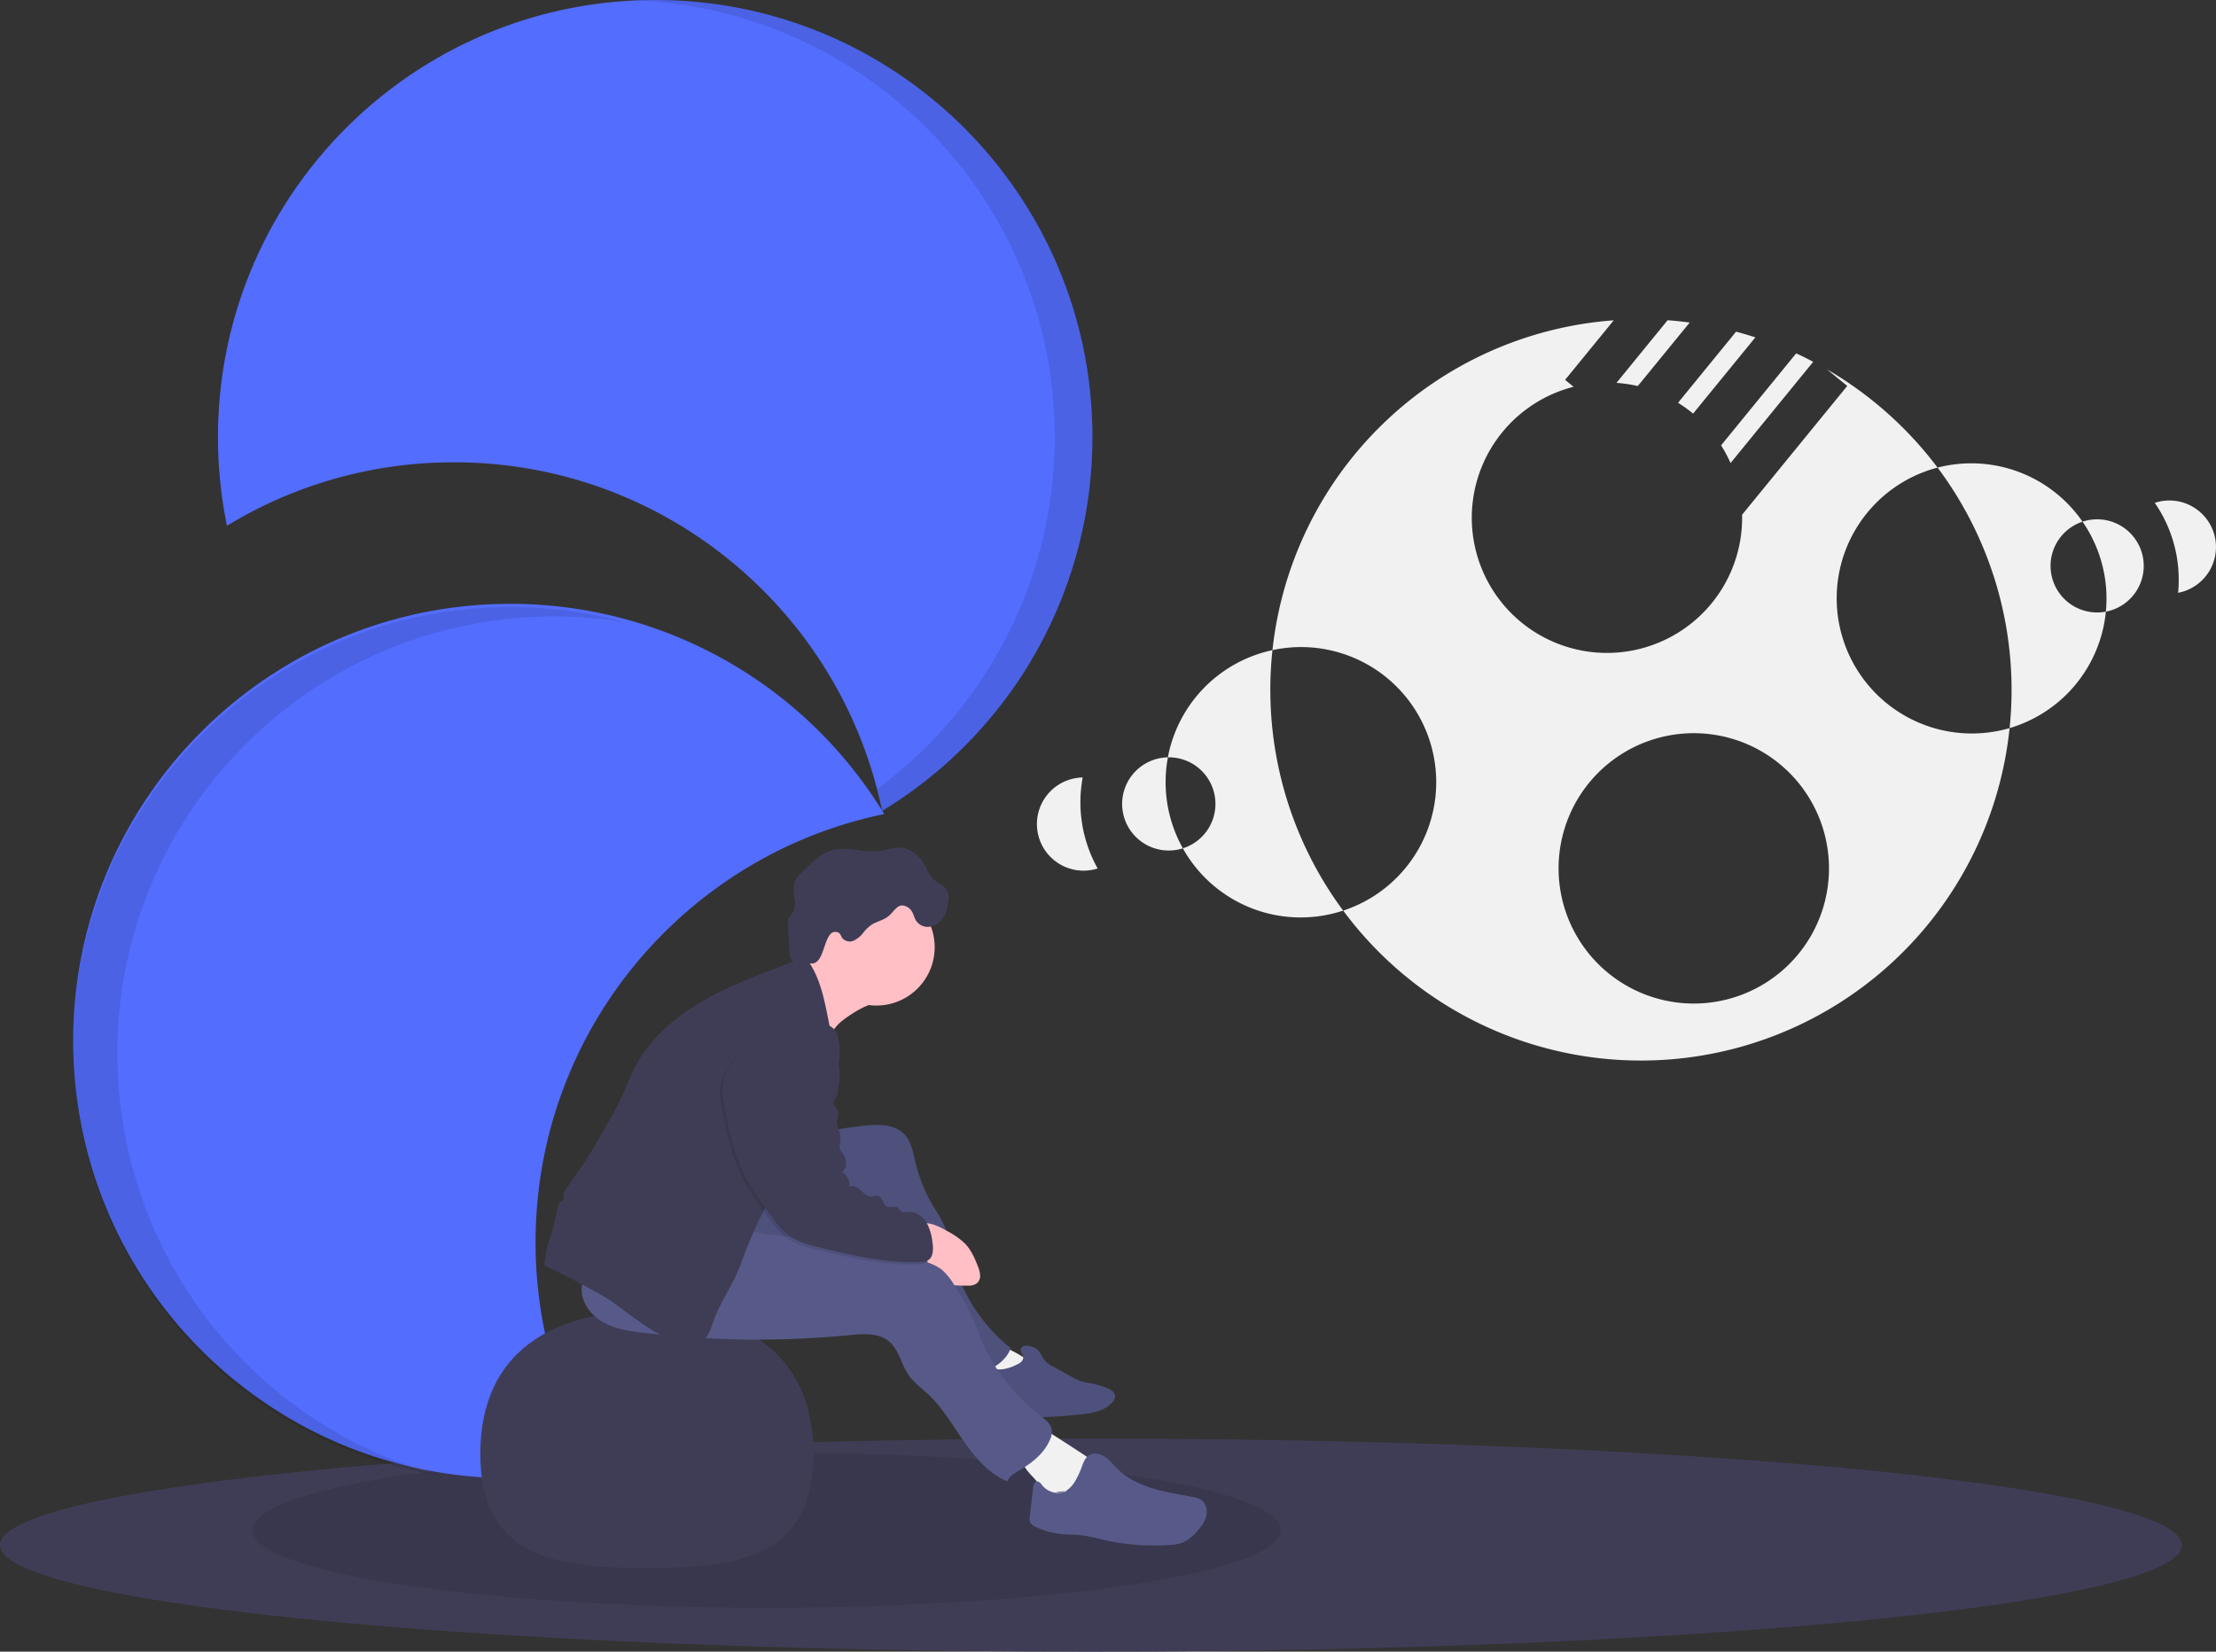 <svg id="f010fad9-d75e-40fc-a29f-2de004ea6566" data-name="Layer 1" xmlns="http://www.w3.org/2000/svg" width="956.73" height="713.19" viewBox="0 0 956.73 713.19"><rect x="0" y="0" width="956.73" height="713.19" fill="#333333" stroke="none"/><title>creative thinking</title><ellipse cx="471" cy="667.19" rx="471" ry="46" fill="#3f3d56"/><ellipse cx="331" cy="660.69" rx="222" ry="33.5" opacity="0.1"/><path d="M342,354.14c-104.26,0-188.77,84.52-188.77,188.77S237.78,731.68,342,731.68a189.68,189.68,0,0,0,38.24-3.88,188,188,0,0,1-27.38-98c0-91.14,64.6-167.2,150.52-184.88A188.66,188.66,0,0,0,342,354.14Z" transform="translate(-121.63 -93.4)" fill="#536dfe"/><path d="M172.28,548.34c0-104.25,84.52-188.76,188.77-188.76a190.4,190.4,0,0,1,30.3,2.43A189.11,189.11,0,0,0,342,355.5c-104.26,0-188.77,84.52-188.77,188.77,0,94,68.69,171.91,158.61,186.35A188.83,188.83,0,0,1,172.28,548.34Z" transform="translate(-121.63 -93.4)" opacity="0.1"/><path d="M502.48,443.55a188.66,188.66,0,0,0,90.79-161.38c0-104.25-84.51-188.77-188.77-188.77S215.74,177.92,215.74,282.17a189.77,189.77,0,0,0,3.88,38.25,187.85,187.85,0,0,1,98-27.39C408.74,293,484.8,357.64,502.48,443.55Z" transform="translate(-121.63 -93.4)" fill="#536dfe"/><path d="M577,282.17a188.49,188.49,0,0,1-76.71,151.91c.81,3.13,1.56,6.28,2.22,9.47a188.66,188.66,0,0,0,90.79-161.38c0-104.25-84.51-188.77-188.77-188.77-2.73,0-5.44.07-8.14.19C496.83,97.86,577,180.65,577,282.17Z" transform="translate(-121.63 -93.4)" opacity="0.1"/><path d="M494.24,528.44a56.34,56.34,0,0,0-8.78,5.56,18.88,18.88,0,0,0-6.11,8.27c-1.71-3.55-2.64-7.41-3.78-11.18A186,186,0,0,0,467.85,511,26.77,26.77,0,0,0,480,501.67c6,5.95,12.11,12.15,15.08,20,.51,1.36,2,2.81,2.35,4C497.9,527.44,495.54,527.72,494.24,528.44Z" transform="translate(-121.63 -93.4)" fill="#ffbfc5"/><path d="M329,721.12c0,44.62,32.19,49.35,71.91,49.35s71.9-4.73,71.9-49.35-32.19-61.57-71.9-61.57S329,676.51,329,721.12Z" transform="translate(-121.63 -93.4)" fill="#3f3d56"/><path d="M550.43,673.37a55.07,55.07,0,0,1,17.94,9.6,1.85,1.85,0,0,1,.81,1.1c.14,1-1.24,1.45-2.24,1.74-3,.85-4.83,3.62-7,5.78s-5.65,3.87-8.18,2.14a8,8,0,0,1-1.72-1.81L539.36,678a64.67,64.67,0,0,1,11.37-5" transform="translate(-121.63 -93.4)" fill="#f1f1f1"/><path d="M569.64,676.27c1.42,1.44,2,3.52,3.42,5a12.23,12.23,0,0,0,3.16,2.19l8.18,4.5a22.62,22.62,0,0,0,4,1.87,35.5,35.5,0,0,0,4.69,1,33.78,33.78,0,0,1,6.62,2c1.6.66,3.39,1.79,3.38,3.52a3.82,3.82,0,0,1-1,2.28c-3.22,4.06-8.93,5-14.09,5.51-11.16,1.18-22.58,2.06-33.49-.57a14.29,14.29,0,0,1-5.89-2.55c-3.29-2.73-4-7.7-2.72-11.79a6.38,6.38,0,0,1,2.6-3.87c1.73-1,3.88-.53,5.87-.68a18.52,18.52,0,0,0,6-1.93c1.25-.56,2.68-1.29,3-2.77s-1.37-2.76-1-4C563.07,673.19,568.34,674.94,569.64,676.27Z" transform="translate(-121.63 -93.4)" fill="#575a89"/><path d="M569.64,676.27c1.42,1.44,2,3.52,3.42,5a12.23,12.23,0,0,0,3.16,2.19l8.18,4.5a22.62,22.62,0,0,0,4,1.87,35.5,35.5,0,0,0,4.69,1,33.78,33.78,0,0,1,6.62,2c1.6.66,3.39,1.79,3.38,3.52a3.82,3.82,0,0,1-1,2.28c-3.22,4.06-8.93,5-14.09,5.51-11.16,1.18-22.58,2.06-33.49-.57a14.29,14.29,0,0,1-5.89-2.55c-3.29-2.73-4-7.7-2.72-11.79a6.38,6.38,0,0,1,2.6-3.87c1.73-1,3.88-.53,5.87-.68a18.52,18.52,0,0,0,6-1.93c1.25-.56,2.68-1.29,3-2.77s-1.37-2.76-1-4C563.07,673.19,568.34,674.94,569.64,676.27Z" transform="translate(-121.63 -93.4)" opacity="0.1"/><path d="M588.61,720.93l3.44,2.27a6.15,6.15,0,0,1,2.49,2.46c.75,1.75-.26,3.73-1.38,5.27a30.28,30.28,0,0,1-13.24,10.26,19.73,19.73,0,0,1-5.75,1.43,2.4,2.4,0,0,1-1.33-.16c-1.05-.56-.9-2.05-.91-3.24,0-3.43-2.63-6.22-5-8.75s-4.71-5.63-4.17-9a11.2,11.2,0,0,1,3-5.28,21.59,21.59,0,0,1,4.5-4.25c2.43-1.59,3.28-.73,5.56.72Q582.25,716.75,588.61,720.93Z" transform="translate(-121.63 -93.4)" fill="#f1f1f1"/><path d="M577.45,737.67a6.13,6.13,0,0,0,5.41-1.22,13.55,13.55,0,0,0,3.51-4.52,36.74,36.74,0,0,0,2.18-4.78c.72-1.93,1.38-4.06,3.08-5.23,2-1.42,4.94-.86,7,.51s3.62,3.4,5.39,5.16c4.17,4.16,9.66,6.79,15.3,8.51s11.49,2.58,17.28,3.69a9.8,9.8,0,0,1,3.32,1.07c2.34,1.43,3.13,4.62,2.47,7.28S640,753,638.11,755a17.24,17.24,0,0,1-5.73,4.43,18.29,18.29,0,0,1-5.79,1.1,98.89,98.89,0,0,1-28.6-2.24,76.51,76.51,0,0,0-10.48-2.09c-2.15-.19-4.33-.13-6.48-.28a34.12,34.12,0,0,1-12.38-3.26,4.37,4.37,0,0,1-2.25-1.88,4.62,4.62,0,0,1-.17-2.48l1.43-12.54c.13-1.09.49-2.45,1.58-2.62s1.78.9,2.43,1.72a8.87,8.87,0,0,0,10.61,2.32" transform="translate(-121.63 -93.4)" fill="#575a89"/><path d="M494.41,579.53c6.29-.71,13.59-.83,17.85,3.86,2.61,2.88,3.4,6.91,4.3,10.68a69.35,69.35,0,0,0,6.82,18.16c2,3.54,4.43,6.85,6,10.61s2.16,8,3.08,12.09A72.94,72.94,0,0,0,558,675.57c-2.27,6.17-8.84,9.7-15.23,11.28A8.39,8.39,0,0,1,538,687a8.52,8.52,0,0,1-3.09-2.28,106,106,0,0,1-8.33-10.21c-9.21-12.3-18.55-24.85-23.57-39.36-1.76-5.1-3.52-11-8.47-13.17-2.82-1.22-6.05-.84-9.08-.32a123.09,123.09,0,0,0-19.92,5.11c-6.92,2.41-14.84,5.37-21.17,1.69-3.79-2.21-6-6.44-6.87-10.74s-.43-8.74,0-13.1a13.49,13.49,0,0,1,1.38-5.66,12.27,12.27,0,0,1,3.31-3.35,68.15,68.15,0,0,1,18.64-10c6.39-2.26,13.27-3,19.94-4.13Q487.56,580.3,494.41,579.53Z" transform="translate(-121.63 -93.4)" fill="#575a89"/><path d="M494.41,579.53c6.29-.71,13.59-.83,17.85,3.86,2.61,2.88,3.4,6.91,4.3,10.68a69.35,69.35,0,0,0,6.82,18.16c2,3.54,4.43,6.85,6,10.61s2.16,8,3.08,12.09A72.94,72.94,0,0,0,558,675.57c-2.27,6.17-8.84,9.7-15.23,11.28A8.39,8.39,0,0,1,538,687a8.52,8.52,0,0,1-3.09-2.28,106,106,0,0,1-8.33-10.21c-9.21-12.3-18.55-24.85-23.57-39.36-1.76-5.1-3.52-11-8.47-13.17-2.82-1.22-6.05-.84-9.08-.32a123.09,123.09,0,0,0-19.92,5.11c-6.92,2.41-14.84,5.37-21.17,1.69-3.79-2.21-6-6.44-6.87-10.74s-.43-8.74,0-13.1a13.49,13.49,0,0,1,1.38-5.66,12.27,12.27,0,0,1,3.31-3.35,68.15,68.15,0,0,1,18.64-10c6.39-2.26,13.27-3,19.94-4.13Q487.56,580.3,494.41,579.53Z" transform="translate(-121.63 -93.4)" opacity="0.1"/><path d="M530.43,624.91a32.48,32.48,0,0,1,8,5.65c2.55,2.72,4.1,6.23,5.42,9.73a11.81,11.81,0,0,1,.94,3.76,4.27,4.27,0,0,1-1.39,3.48,6.23,6.23,0,0,1-3.93,1c-1.82,0-3.65,0-5.47-.14a9.14,9.14,0,0,1-3.24-.62,9,9,0,0,1-2.52-1.91,35.43,35.43,0,0,1-7.75-10.46c-1.32-2.91-3.5-9.63-1.42-12.66S528.17,623.62,530.43,624.91Z" transform="translate(-121.63 -93.4)" fill="#ffbfc5"/><path d="M442.2,623.87c9.31,3,19.22,3.32,28.95,4.23a241.78,241.78,0,0,1,48.25,9.54c3.22,1,6.51,2.08,9.1,4.23a27.06,27.06,0,0,1,5.28,6.72,113.49,113.49,0,0,1,6.93,12.12c1.77,3.78,3.12,7.74,4.76,11.57a81.31,81.31,0,0,0,25.37,32.49c2,1.55,4.29,3.23,4.81,5.72a7.94,7.94,0,0,1-.75,4.7c-2.4,5.59-7.38,9.66-12.61,12.77-2.24,1.34-4.72,2.69-5.82,5.07-7.94-3.28-13.85-10.28-18.76-17.32s-9.28-14.63-15.58-20.47c-2.77-2.58-5.92-4.82-8.11-7.92-3.33-4.72-4.23-11.18-8.71-14.82s-11-3.17-16.79-2.6a412,412,0,0,1-89.15-1c-6.15-.73-12.47-1.67-17.8-4.84s-9.48-9.09-8.73-15.24c.71-5.76,5.5-10.32,10.85-12.57s11.25-2.66,17-3.31C415,631.36,428.66,628.76,442.2,623.87Z" transform="translate(-121.63 -93.4)" fill="#575a89"/><path d="M357.11,635.82c.73-4.88,2.62-9.5,3.81-14.29a86.42,86.42,0,0,1,2.26-8.93c0-.09.07-.17.1-.25a2.06,2.06,0,0,0,1.52-.87,2.52,2.52,0,0,0,.13-1.34,9.72,9.72,0,0,1,0-1.43,102.25,102.25,0,0,1,6.38-9.45c4-5.71,7.52-11.78,11-17.84,2.86-5,5.72-9.94,8.08-15.16,1.78-3.91,3.27-8,5.23-11.78,7-13.6,19.52-23.63,33-30.83,12.94-6.91,26.93-11.56,40.53-17.06a9.22,9.22,0,0,1,.95,1.12c7.35,10.05,8.14,23.25,11.17,35.33,1.22,4.88,2.85,9.74,2.85,14.76,0,7.42-3.55,14.32-7.08,20.85-3.31,6.15-6.72,12.3-11.11,17.73-2.08,2.58-4.37,5-6.46,7.55-8.58,10.51-13.53,23.44-18.35,36.13-2.78,7.35-7.34,13.86-10.4,21.1-1.18,2.78-1.86,5.77-3.34,8.41s-4.05,4.94-7.07,5a10.6,10.6,0,0,1-2.61-.41c-10.93-2.81-20.08-10-29.16-16.74-1.63-1.2-3.26-2.38-5-3.46s-3.5-2.07-5.28-3l-4.06-2.23c-4.42-2.42-8.86-4.85-13.47-6.9a24.51,24.51,0,0,1-4-2A23.87,23.87,0,0,1,357.11,635.82Z" transform="translate(-121.63 -93.4)" fill="#3f3d56"/><circle cx="378.36" cy="409.02" r="25.18" fill="#ffbfc5"/><path d="M516.94,490.64a6,6,0,0,0,6.2,2.91,8.69,8.69,0,0,0,5.79-4.13,16.33,16.33,0,0,0,2.14-6.94c.21-1.91.18-4-1.05-5.49a12.06,12.06,0,0,0-3.19-2.24,12.14,12.14,0,0,1-4-4c-.7-1.17-1.21-2.44-1.84-3.64-2.29-4.35-6.75-7.89-11.66-7.73-2.36.08-4.61,1-6.94,1.38-7.81,1.37-16.29-2.76-23.54.46a22,22,0,0,0-4.92,3.28q-3.06,2.53-5.88,5.32a12.14,12.14,0,0,0-3.58,5.21c-1,3.7,1.35,7.83-.14,11.35a16.72,16.72,0,0,1-1.81,2.85c-1.64,2.41.14,11.82,0,14.73a5.45,5.45,0,0,0,1,4c1.19,1.33,3.18,1.44,5,1.46l3.27,0a4.15,4.15,0,0,0,1.45-.15,4.39,4.39,0,0,0,1.65-1.26c2.72-2.87,3.3-12.24,7.25-12.2a2.82,2.82,0,0,1,1.71.44c.71.52.92,1.49,1.43,2.21a4.18,4.18,0,0,0,4.85,1.14,10.94,10.94,0,0,0,4.13-3.34,16.27,16.27,0,0,1,3.86-3.69c2.11-1.23,4.49-1.76,6.54-3.15,1.71-1.16,2.68-2.84,4.22-4.12s2.84-1.1,4.48-.25C515.73,486.36,515.83,488.44,516.94,490.64Z" transform="translate(-121.63 -93.4)" fill="#3f3d56"/><path d="M458.76,535a40.07,40.07,0,0,1,17.54,1.4,9.32,9.32,0,0,1,4.89,2.91,8.78,8.78,0,0,1,1.4,3.66,29.59,29.59,0,0,1-2.13,17.84,2.36,2.36,0,0,0-.29,1.9,3.36,3.36,0,0,0,1,1,3.48,3.48,0,0,1-.21,5.19c-.47.34-1.09.64-1.18,1.21s.49,1.12.95,1.56a5.59,5.59,0,0,1,1.56,5.14,11.27,11.27,0,0,0-.51,2.27,7.41,7.41,0,0,0,.83,2.71,11.86,11.86,0,0,1,.75,6,6.61,6.61,0,0,0-.07,2.93,6.82,6.82,0,0,0,1.12,1.76c1.81,2.44,2.2,6.52-.42,8a6.07,6.07,0,0,1,3.23,6.26c1.57-.83,3.47.24,4.78,1.44s2.64,2.68,4.41,2.77c1.24.06,2.55-.58,3.67-.07,1.72.77,1.66,3.56,3.35,4.39,1.48.74,3.55-.46,4.81.61.44.37.66.94,1.09,1.33.95.88,2.45.51,3.75.45,3.07-.12,5.9,2,7.49,4.58s2.16,5.73,2.57,8.77a11.61,11.61,0,0,1-.1,5.05,4.33,4.33,0,0,1-3.55,3.2c-15.45,1-30.7-2.71-45.75-6.37-4.42-1.08-8.91-2.34-12.6-5-3.35-2.43-5.81-5.85-8.21-9.21-4.43-6.21-8.89-12.46-12.06-19.39-4.08-8.91-5.9-18.67-7.68-28.32a26.34,26.34,0,0,1-.65-7.9,22.39,22.39,0,0,1,3.48-8.66,94.3,94.3,0,0,1,7-9.93C446.89,539.71,452.68,535.87,458.76,535Z" transform="translate(-121.63 -93.4)" opacity="0.1"/><path d="M459.77,534a40,40,0,0,1,17.55,1.41,9.24,9.24,0,0,1,4.89,2.9,8.92,8.92,0,0,1,1.4,3.66,29.66,29.66,0,0,1-2.13,17.84,2.36,2.36,0,0,0-.29,1.9,3.36,3.36,0,0,0,1,1,3.48,3.48,0,0,1-.21,5.19c-.47.34-1.09.64-1.18,1.21s.49,1.12,1,1.56a5.59,5.59,0,0,1,1.56,5.14,11.27,11.27,0,0,0-.51,2.27,7.39,7.39,0,0,0,.82,2.71,11.77,11.77,0,0,1,.76,6,4.32,4.32,0,0,0,1.05,4.69c1.81,2.44,2.2,6.52-.42,8.06a6.05,6.05,0,0,1,3.23,6.25c1.57-.83,3.47.24,4.78,1.44s2.64,2.68,4.41,2.77c1.24.06,2.54-.58,3.67-.07,1.72.78,1.66,3.56,3.35,4.4,1.48.73,3.55-.47,4.81.6.44.37.66.94,1.09,1.33.95.88,2.45.51,3.75.45,3.07-.12,5.9,2,7.49,4.58a22.5,22.5,0,0,1,2.57,8.77,11.93,11.93,0,0,1-.1,5,4.33,4.33,0,0,1-3.55,3.2c-15.45,1-30.7-2.71-45.75-6.37-4.42-1.08-8.92-2.34-12.6-5-3.35-2.42-5.81-5.85-8.21-9.21-4.43-6.2-8.89-12.45-12.06-19.38-4.08-8.92-5.9-18.68-7.68-28.32a26.4,26.4,0,0,1-.65-7.91A22.39,22.39,0,0,1,437,553.4a91.74,91.74,0,0,1,7-9.92C447.91,538.69,453.7,534.86,459.77,534Z" transform="translate(-121.63 -93.4)" fill="#3f3d56"/><path d="M1030.81,357.51a20.11,20.11,0,1,0-10.07-38.85A58.48,58.48,0,0,1,1030.81,357.51Z" transform="translate(-121.63 -93.4)" fill="#f1f1f1"/><path d="M1062,349.38a20.11,20.11,0,1,0-10.07-38.85A58.48,58.48,0,0,1,1062,349.38Z" transform="translate(-121.63 -93.4)" fill="#f1f1f1"/><path d="M1030.81,357.51a20.11,20.11,0,0,1-10.07-38.85,58.36,58.36,0,0,0-62.59-23.35,160.21,160.21,0,0,1,31.1,112.49,58.36,58.36,0,0,0,41.56-50.29Z" transform="translate(-121.63 -93.4)" fill="#f1f1f1"/><path d="M671,374.13a58.39,58.39,0,0,0-45.16,46.29,20.11,20.11,0,0,1,6.46,39.29,58.31,58.31,0,0,0,69.22,26.89A160.25,160.25,0,0,1,671,374.13Z" transform="translate(-121.63 -93.4)" fill="#f1f1f1"/><path d="M625.86,420.42a20.12,20.12,0,1,0,6.46,39.29A58.54,58.54,0,0,1,625.86,420.42Z" transform="translate(-121.63 -93.4)" fill="#f1f1f1"/><path d="M589.07,429.12a20.12,20.12,0,1,0,6.46,39.29A58.61,58.61,0,0,1,589.07,429.12Z" transform="translate(-121.63 -93.4)" fill="#f1f1f1"/><path d="M897.09,246l-32.41,39.71a56.76,56.76,0,0,1,4.09,7.64l35.68-43.71C902,248.31,899.57,247.09,897.09,246Z" transform="translate(-121.63 -93.4)" fill="#f1f1f1"/><path d="M989.25,407.8a58.36,58.36,0,1,1-31.1-112.49,161.24,161.24,0,0,0-47.77-42.44l8.78,7.17-45.4,55.62A58.36,58.36,0,1,1,801,260.42l-3.65-3,21-25.71A160,160,0,0,0,671,374.13,58.35,58.35,0,0,1,701.54,486.6a160,160,0,0,0,287.71-78.8ZM816,513.59a58.37,58.37,0,1,1,82.12-8.32A58.37,58.37,0,0,1,816,513.59Z" transform="translate(-121.63 -93.4)" fill="#f1f1f1"/><path d="M851.14,232.67q-4.75-.63-9.54-1l-22.08,27.06a57.55,57.55,0,0,1,9.2,1.37Z" transform="translate(-121.63 -93.4)" fill="#f1f1f1"/><path d="M852.61,272l26.87-32.92q-4.14-1.35-8.32-2.46l-25.07,30.71a59.57,59.57,0,0,1,6.24,4.43Z" transform="translate(-121.63 -93.4)" fill="#f1f1f1"/></svg>